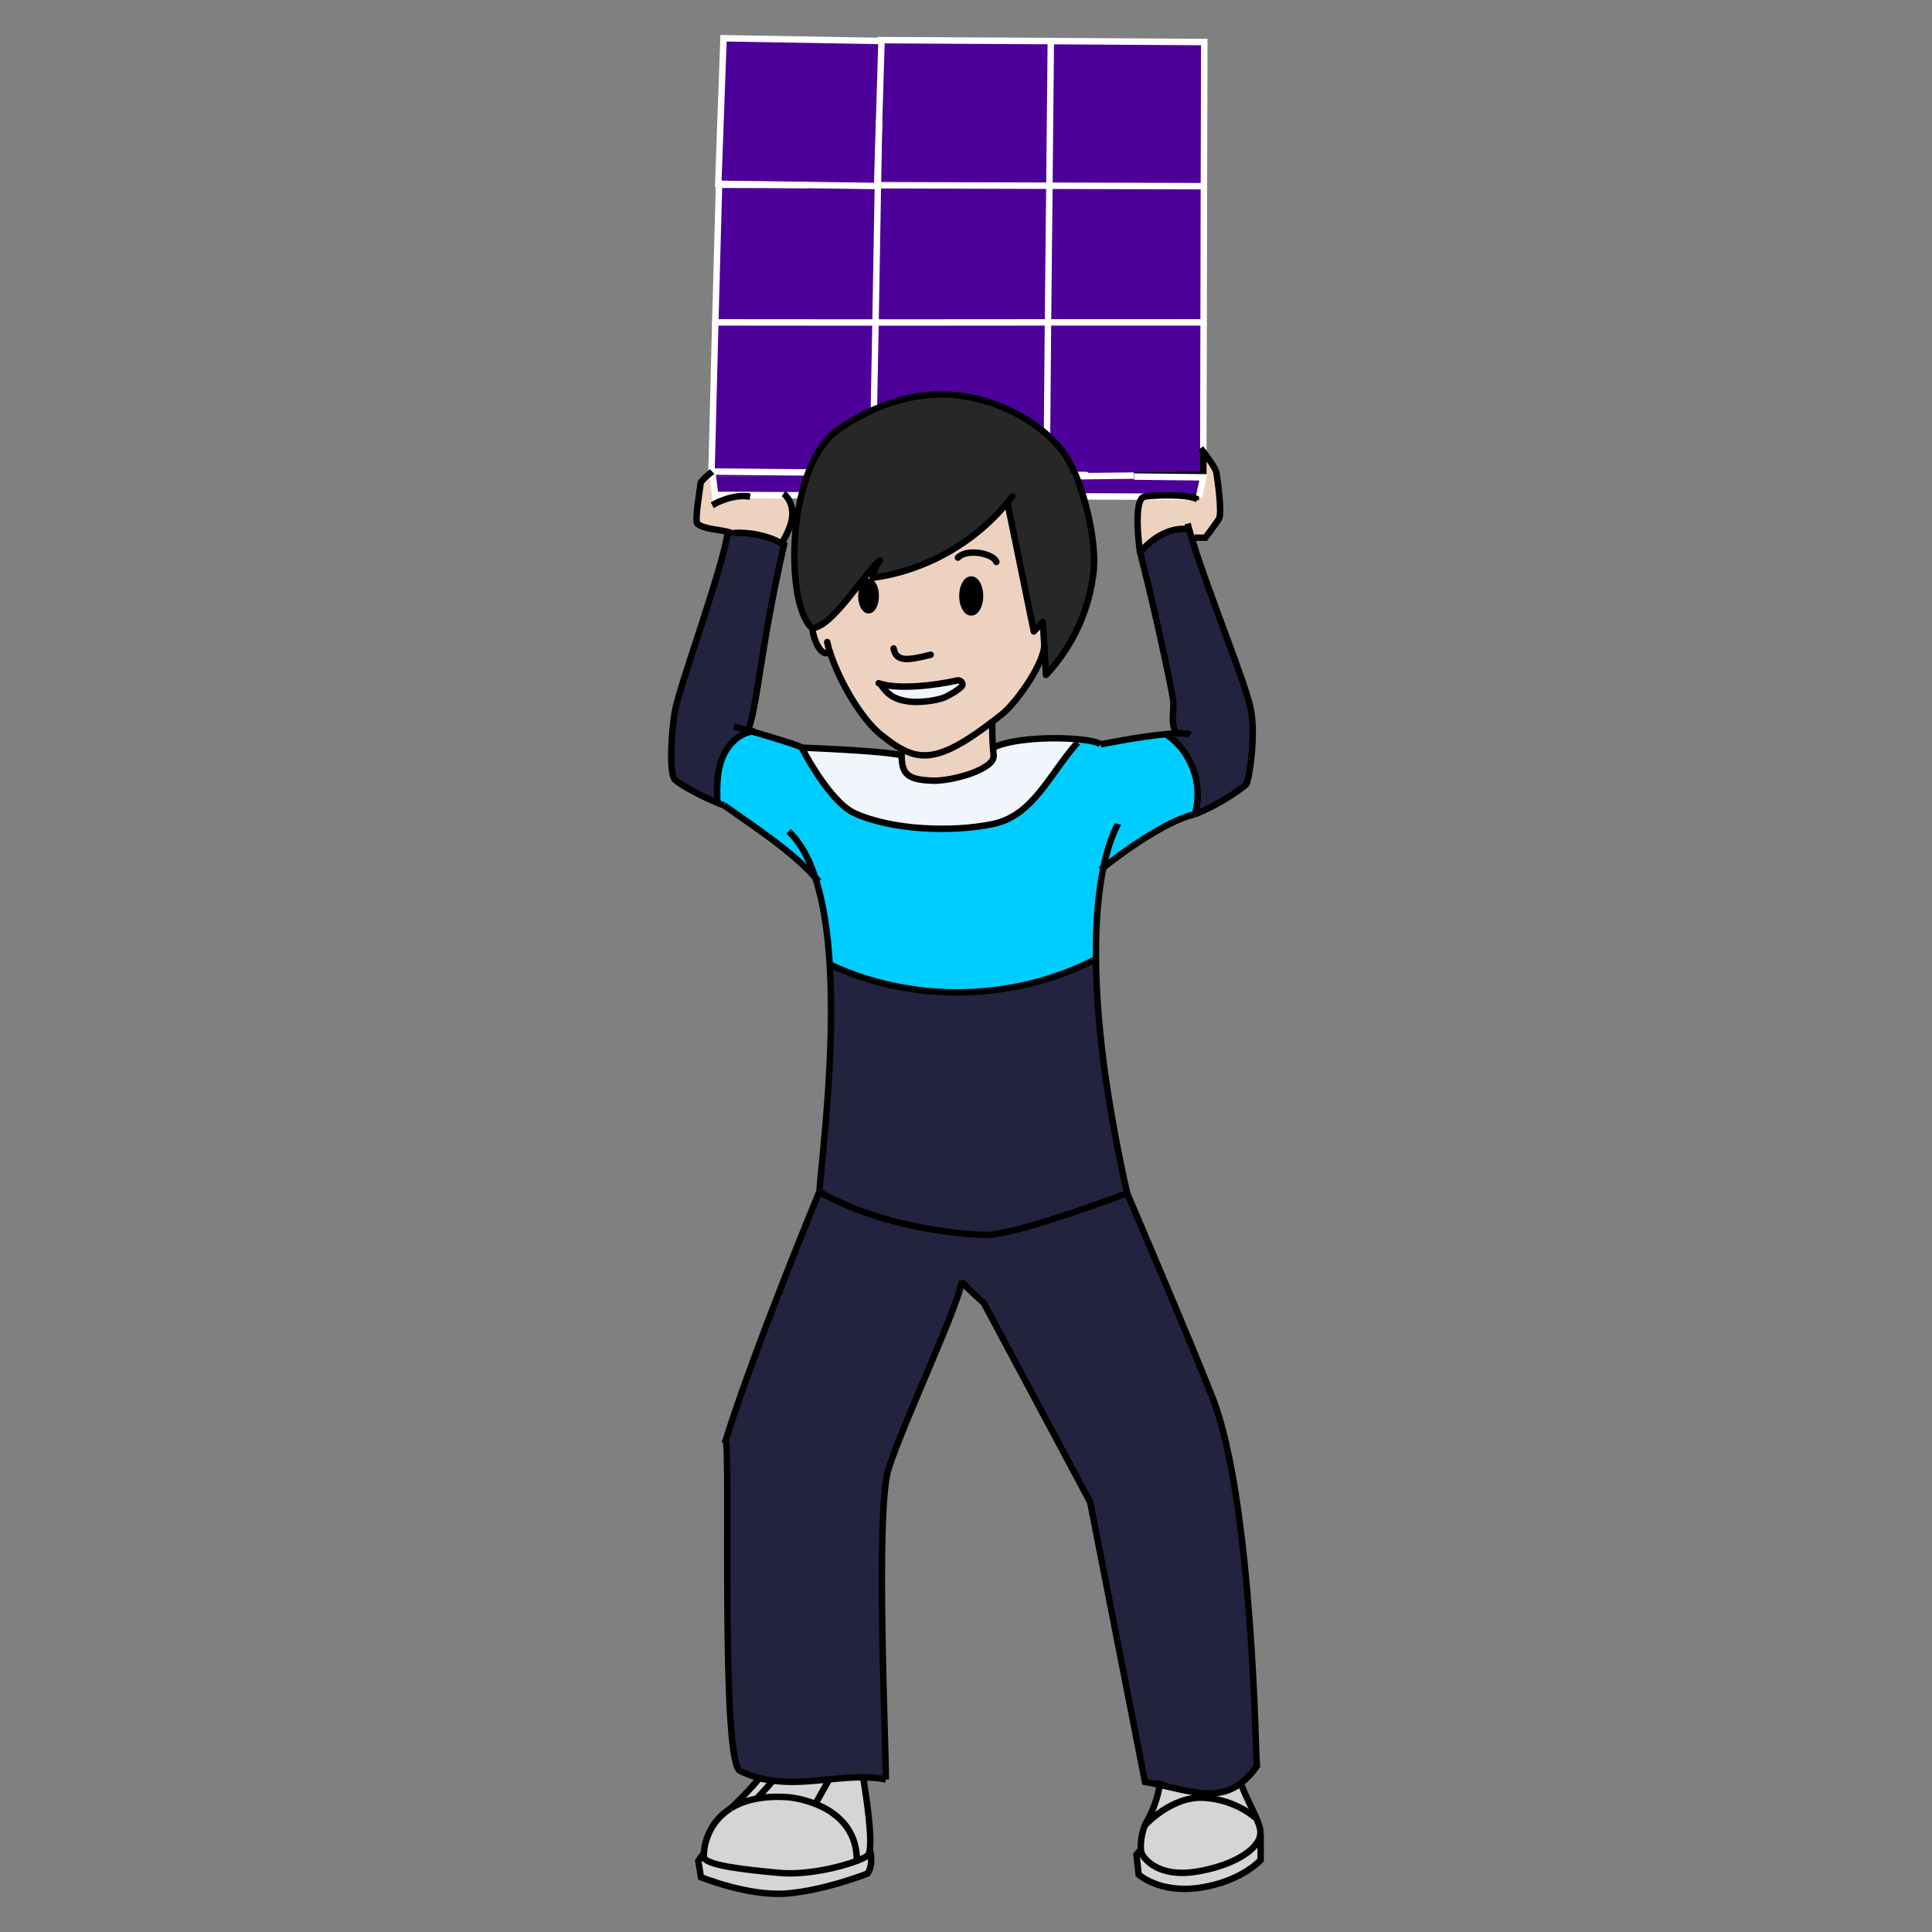 <?xml version="1.0" encoding="UTF-8"?><svg id="Layer_5" xmlns="http://www.w3.org/2000/svg" width="300" height="300" viewBox="0 0 300 300"><rect x="0" y="0" width="300" height="300" fill="#808080" stroke="none"/><path d="m195.75,284.75v4.08s-2.93,3.29-9.32,4.28c-6.37.98-9.62-2.04-9.62-2.04l-.34-3.08.66-.78h.03c.02.2.05.37.08.49.29.78,2.44,3.86,8.41,2.95,5.46-.84,9.86-3.32,10.06-5.9h.03Z" style="fill:#d5d5d5; stroke-width:0px;"/><path d="m177.78,283.43l.02-.02s4.13-4.6,9.24-4.26,8.11,3.29,8.11,3.29c.24.56.42,1.1.54,1.6.05.24.07.47.03.71-.2,2.58-4.6,5.06-10.06,5.9-5.97.91-8.12-2.17-8.41-2.95-.03-.12-.07-.29-.08-.49-.08-.89.08-2.46.62-3.78Z" style="fill:#d5d5d5; stroke-width:0px;"/><path d="m182.62,113.88c-.96-1.85-.19-3.64-.51-5.51-.32-1.9-2.6-13.03-5.09-22.6,1.87-2.22,4.7-4.01,7.58-3.57l.03-.02c.12.44.27.93.42,1.42,2.44,8.09,8.41,22.57,9.17,26.56.83,4.4-.32,11.26-.74,11.68s-4.01,3.07-7.77,4.53l-.1-.27c1.23-4.45-.72-9.61-4.62-12.1.59-.07,1.13-.1,1.62-.12Z" style="fill:#23233f; stroke-width:0px;"/><path d="m134.06,275.98c-1.75-.02-3.54.15-5.33.32-2.9.29-5.81.61-8.73.2-.69-.08-1.4-.22-2.09-.4-.98-.25-1.97-.61-2.95-1.1-3.12-1.04-1.48-50.78-2.29-51.32,4.62-14.73,14.55-38.61,14.55-38.61,9.42,5.34,21.09,6.56,25.72,6.69,4.64.13,22.08-6.47,22.08-6.47,0,0,9.78,22.82,13.26,31.74,6.27,16.01,6.76,56.93,6.86,57.27-.81,1.13-1.62,1.97-2.46,2.6-3.57,2.7-7.57,1.35-12.61.25-.74-.17-1.5-.32-2.28-.46l-8.51-43.45-16.53-30.93s-3.4-3-3.47-3.46c.32,2.31-9.29,22.53-11.39,29.5-1.92,7.25-.34,41.66-.34,47.97-1.15-.24-2.31-.32-3.49-.34Z" style="fill:#23233f; stroke-width:0px;"/><path d="m195.14,282.44s-3-2.95-8.11-3.29-9.24,4.26-9.24,4.26c.08-.22.19-.42.29-.62,1.1-1.89,1.7-3.81,1.99-5.65,5.04,1.1,9.03,2.44,12.61-.25.72,2.07,1.79,3.91,2.46,5.55Z" style="fill:#d5d5d5; stroke-width:0px;"/><path d="m184.69,77.15l1.48.02.67-3.05-10.75-.12v-.15l10.75-.12v-3.59c.64.86,1.85,2.49,2.01,3.17.2.96.94,6.42.42,7.26-.54.84-2.11,2.92-2.11,2.92h-1.69l-.42.1c-.15-.49-.3-.98-.42-1.42l-.03.02c-2.88-.44-5.71,1.35-7.58,3.57,0,0-1.23-8.38.74-8.65l6.93.03Z" style="fill:#edd2c0; stroke-width:0px;"/><polygon points="187 6.53 186.94 28.91 162.95 28.84 163.17 6.38 187 6.53" style="fill:#4d0099; stroke-width:0px;"/><polygon points="186.94 28.91 186.9 50.06 162.73 50.06 162.95 28.84 186.94 28.91" style="fill:#4d0099; stroke-width:0px;"/><path d="m167.01,73.74c-.57-1.37-1.2-2.55-1.84-3.42-.72-1.01-1.6-1.96-2.6-2.83l.15-17.43h24.17l-.05,20.07v3.59l-10.75.12-9,.1c-.03-.07-.07-.13-.08-.2Z" style="fill:#4d0099; stroke-width:0px;"/><path d="m126.58,136.24c-3.69-4.13-9.59-7.94-14.16-11.19-.35-.12-.69-.25-1.04-.4-.05-2.31-.08-4.65.72-6.79.78-2.07,2.51-3.93,4.65-4.26h.02c2.88.83,7.05,2.07,7.82,2.51l-.05.1c1.55,2.98,5.06,8.65,8.11,10.05,5.83,2.68,15.25,3.02,21.54,1.7,6.29-1.3,8.83-7.87,13.13-12.64h.02l.03-.52c1.74.15,3.07.44,3.54.79,0,0,5.95-1.2,10.1-1.58,3.89,2.49,5.85,7.65,4.62,12.1l.1.27c-.1.03-.2.08-.3.12-4.38.94-11.7,6.3-14.07,8.23-.67,3.25-1.23,7.87-1.16,14.21-12.64,6.56-28.3,6.91-41.19.91h-.15c-.3-5.01-.98-9.73-2.26-13.58Z" style="fill:#00cdff; stroke-width:0px;"/><path d="m184.69,77.15l-6.93-.03c1.57-.22,4.9-.32,6.93.03Z" style="fill:#4d0099; stroke-width:0px;"/><path d="m176.1,74v-.15l-9,.1c.39.96.78,2.02,1.11,3.13l9.56.03c1.57-.22,4.9-.32,6.93.03l1.48.02.67-3.05-10.75-.12Z" style="fill:#4d0099; stroke-width:0px;"/><path d="m170.18,148.92c.07,8.63,1.28,20.46,4.84,36.37,0,0-17.44,6.61-22.08,6.47-4.64-.13-16.3-1.35-25.72-6.69.51-6.03,2.44-21.67,1.62-35.24h.15c12.89,6,28.55,5.65,41.19-.91Z" style="fill:#23233f; stroke-width:0px;"/><path d="m167.37,114.79l-.03.52h-.02c-4.3,4.77-6.84,11.34-13.13,12.64-6.29,1.31-15.71.98-21.54-1.7-3.05-1.4-6.56-7.06-8.11-10.05l.05-.1s12.56.46,15.41,1.18c.05,2.88.83,3.79,4.75,3.94,3.05.12,9.73-1.75,9.54-3.91-.03-.46-.07-.84-.1-1.21,2.88-1.42,9.14-1.69,13.18-1.31Z" style="fill:#f1f6fc; stroke-width:0px;"/><polygon points="163.17 6.38 162.95 28.84 136.32 28.76 136.51 18.58 136.88 6.36 136.74 6.36 136.74 6.23 163.17 6.38" style="fill:#4d0099; stroke-width:0px;"/><polygon points="162.95 28.84 162.73 50.06 135.95 50.08 136.32 28.76 162.95 28.84" style="fill:#4d0099; stroke-width:0px;"/><path d="m162.73,50.06l-.15,17.43c-4.21-3.76-10.43-6.12-15.81-6.24-3.84-.1-7.57.79-11.07,2.34l.05-2.92.2-10.6,26.78-.02Z" style="fill:#4d0099; stroke-width:0px;"/><path d="m128.85,101.23l-.03.02c-1.25.86-2.39-1.53-2.71-3.71,3.24-.2,8.02-8.46,10.53-10.52-.62.78-1.01,1.72-1.13,2.7,8.11-1.08,15.73-5.36,20.92-11.68,1.37,6.67,2.73,13.35,4.1,20.01.47-.47.93-.96,1.4-1.45.07,1.28.15,2.56.24,3.86h-.02c-.35,3.19-4.6,8.92-6.56,10.45-.52.42-1.03.81-1.52,1.18-7.05,5.38-10.38,6.2-14.09,4.21-1.03-.56-2.09-1.33-3.25-2.28-3.07-2.48-6.49-8.44-7.85-12.79h-.02Zm7.9,4.96l-.02.07c1.03,1.55,2.14,2.41,4.52,2.68,1.47.17,4.4-.08,5.85-.86.88-.49,1.43-.78,2.16-1.43.47-.44-.03-1.13-.69-.98-3.15.72-8.78,1.43-11.82.52Zm15.42-13.65c0-1.4-.62-2.55-1.37-2.55s-1.37,1.15-1.37,2.55.61,2.56,1.37,2.56,1.37-1.15,1.37-2.56Zm-16.2.02c0-1.23-.51-2.22-1.11-2.22s-1.11.99-1.11,2.22.49,2.21,1.11,2.21,1.11-.98,1.11-2.21Z" style="fill:#edd2c0; stroke-width:0px;"/><path d="m140,117.28c-.02-.3-.02-.62-.02-.98,3.71,1.99,7.05,1.16,14.09-4.21,0,2.01.03,2.93.12,4.01.03.37.07.76.1,1.21.19,2.16-6.49,4.03-9.54,3.91-3.93-.15-4.7-1.06-4.75-3.94Z" style="fill:#edd2c0; stroke-width:0px;"/><path d="m150.82,89.99c.74,0,1.37,1.15,1.37,2.55s-.62,2.56-1.37,2.56-1.37-1.15-1.37-2.56.61-2.55,1.37-2.55Z" style="stroke-width:0px;"/><path d="m148.57,105.67c.66-.15,1.16.54.69.98-.72.66-1.28.94-2.16,1.43-1.45.78-4.38,1.03-5.85.86-2.38-.27-3.49-1.13-4.52-2.68l.02-.07c3.03.91,8.66.2,11.82-.52Z" style="fill:#f1f6fc; stroke-width:0px;"/><polygon points="136.88 6.36 136.51 18.58 136.74 6.36 136.88 6.36" style="fill:#4d0099; stroke-width:0px;"/><polygon points="136.74 6.36 136.51 18.58 136.2 28.76 125.38 28.73 111.53 28.54 112.35 5.94 136.74 6.36" style="fill:#4d0099; stroke-width:0px;"/><polygon points="136.32 28.76 135.95 50.08 111.07 50.06 111.65 28.69 125.38 28.73 136.2 28.88 136.2 28.76 136.32 28.76" style="fill:#4d0099; stroke-width:0px;"/><polygon points="136.2 28.76 136.2 28.88 125.38 28.73 136.2 28.76" style="fill:#4d0099; stroke-width:0px;"/><path d="m135.95,50.08l-.2,10.6-.05,2.92c-1.84.83-3.62,1.82-5.31,2.95-2.14,1.42-3.74,3.88-4.87,6.81l-5.56-.05-9.37-.08s-.03.03-.1.08l.59-23.24,24.88.02Z" style="fill:#4d0099; stroke-width:0px;"/><path d="m168.21,77.08c-.34-1.11-.72-2.17-1.11-3.13l-.08-.2c-.57-1.37-1.2-2.55-1.84-3.42-.72-1.01-1.6-1.96-2.6-2.83-4.21-3.76-10.43-6.12-15.81-6.24-3.84-.1-7.57.79-11.07,2.34-1.84.83-3.62,1.82-5.31,2.95-2.14,1.42-3.74,3.88-4.87,6.81-.42,1.11-.79,2.31-1.08,3.54-.3,1.18-.52,2.39-.69,3.61-1.03,7.38-.02,15.05,2.36,17.04,3.24-.2,8.02-8.46,10.53-10.52-.62.78-1.01,1.72-1.13,2.7,8.11-1.08,15.73-5.36,20.92-11.68,1.37,6.67,2.73,13.35,4.1,20.01.47-.47.93-.96,1.4-1.45.07,1.28.15,2.56.24,3.86.07,1.45.17,2.9.25,4.35,4.18-4.45,6.83-10.28,7.42-16.35.27-3.2-.46-7.55-1.62-11.38Z" style="fill:#272728; stroke-width:0px;"/><path d="m135.11,287.34c.54,2.39-.39,3.57-.39,3.57,0,0-6.57,2.61-12.52,3.1-5.93.49-13.35-2.53-13.35-2.53l-.42-2.53.86-1.2h.02c-.03.3-.02.56,0,.74.84,1.21,6.1,1.79,11.56,2.31,4.23.4,9.46-.83,12.19-1.85.81-.3,1.4-.61,1.67-.83.15-.12.25-.39.32-.79h.07Z" style="fill:#d5d5d5; stroke-width:0px;"/><path d="m134.05,276.1c.52,3.19,1.38,9.05.99,11.24-.07.4-.17.67-.32.79-.27.22-.86.52-1.67.83.02-5.19-3.47-7.69-6.44-8.85l2.12-3.79v-.02c1.79-.17,3.57-.34,5.33-.32v.12h-.02Z" style="fill:#d5d5d5; stroke-width:0px;"/><path d="m134.87,90.33c.61,0,1.11.99,1.11,2.22s-.51,2.21-1.11,2.21-1.11-.98-1.11-2.21.49-2.22,1.11-2.22Z" style="stroke-width:0px;"/><path d="m126.61,280.11c2.97,1.16,6.46,3.66,6.44,8.85-2.73,1.03-7.96,2.26-12.19,1.85-5.46-.52-10.72-1.1-11.56-2.31-.02-.19-.03-.44,0-.74.08-1.69.94-4.94,4.16-6.96l.03-.03c1.1-.67,2.44-1.21,4.15-1.5,1.38-.25,2.98-.34,4.85-.19,0,0,1.9.15,4.11,1.03Z" style="fill:#d5d5d5; stroke-width:0px;"/><path d="m128.74,276.3v.02l-2.12,3.79c-2.21-.88-4.11-1.03-4.11-1.03-1.87-.15-3.47-.07-4.85.19l-.02-.12c.17-.19,1.23-1.28,2.38-2.65,2.92.4,5.83.08,8.73-.2Z" style="fill:#d5d5d5; stroke-width:0px;"/><path d="m121.42,84.31l-.03.07c-2.21-1.23-4.99-1.77-7.5-1.62v-.02l-.27.05c-.17-.08-.37-.15-.62-.2v-.02c-1.38-.34-3.78-.44-4.72-1.26-.42-.57.51-5.81.51-6.24,0-.37,1.35-1.48,1.7-1.77l-.02.67h.22l.37,2.87.17,1.18v.08c.1-.05.22-.1.34-.17l3.88-.91.69-.17h.02l1.77.02,4.01.02c.91.84,1.23,2.24,1.06,3.52v.02c-.2,1.38-.89,2.65-1.57,3.88Z" style="fill:#edd2c0; stroke-width:0px;"/><path d="m116.18,113.42c.19.05.37.12.57.17-2.14.34-3.88,2.19-4.65,4.26-.81,2.14-.78,4.48-.72,6.79-2.85-1.18-5.73-2.8-6.54-3.56-.91-.84-.69-6.94,0-10.8.71-3.86,7.72-23.02,8.16-27.69.25.05.46.12.62.2l.27-.05v.02c2.51-.15,5.29.39,7.5,1.62l.35.2c-3.79,16.69-3.93,23.93-5.56,28.84Z" style="fill:#23233f; stroke-width:0px;"/><polygon points="119.96 73.31 119.96 73.34 119.58 73.98 119.53 73.95 110.69 73.98 110.58 73.22 119.96 73.31" style="fill:#4d0099; stroke-width:0px;"/><path d="m119.96,73.31v.03l-.37.64-.05-.03-8.85.03.37,2.87,5.07.02h.02l1.77.02,4.01.02h2.51c.29-1.23.66-2.43,1.08-3.54l-5.56-.05Z" style="fill:#4d0099; stroke-width:0px;"/><path d="m117.63,279.15l.02.12c-1.7.29-3.05.83-4.15,1.5.32-.3,2.92-2.78,4.42-4.67.69.19,1.4.32,2.09.4-1.15,1.37-2.21,2.46-2.38,2.65Z" style="fill:#d5d5d5; stroke-width:0px;"/><path d="m116.13,76.86l-.69.17c-1.53,0-2.98.52-3.88.91l-.34.08-.17-1.18,5.07.02Z" style="fill:#edd2c0; stroke-width:0px;"/><path d="m115.44,77.03l-3.88.91c.89-.39,2.34-.91,3.88-.91Z" style="fill:#edd2c0; stroke-width:0px;"/><path d="m110.58,73.22l.1.76h-.22l.02-.67c.07-.05.1-.08.1-.08Z" style="fill:#4d0099; stroke-width:0px;"/><polyline points="110.69 73.98 110.47 73.98 110.48 73.31 111.07 50.06" style="fill:none; stroke:#fff; stroke-miterlimit:10;"/><polyline points="135.7 63.6 135.75 60.68 135.95 50.08" style="fill:none; stroke:#fff; stroke-miterlimit:10;"/><line x1="162.73" y1="50.06" x2="135.95" y2="50.08" style="fill:none; stroke:#fff; stroke-miterlimit:10;"/><line x1="176.1" y1="73.85" x2="167.1" y2="73.95" style="fill:none; stroke:#fff; stroke-miterlimit:10;"/><polyline points="186.85 70.14 186.85 73.73 176.1 73.85" style="fill:none; stroke:#000; stroke-miterlimit:10;"/><line x1="186.9" y1="50.06" x2="186.85" y2="70.14" style="fill:none; stroke:#fff; stroke-miterlimit:10;"/><line x1="162.58" y1="67.49" x2="162.73" y2="50.06" style="fill:none; stroke:#fff; stroke-miterlimit:10;"/><polyline points="186.94 28.91 186.9 50.06 162.73 50.06 162.95 28.84" style="fill:none; stroke:#fff; stroke-miterlimit:10;"/><polyline points="163.17 6.38 187 6.53 186.94 28.91 162.95 28.84" style="fill:none; stroke:#fff; stroke-miterlimit:10;"/><polyline points="136.74 6.36 136.74 6.23 163.17 6.38 162.95 28.84 136.32 28.76 136.51 18.58" style="fill:none; stroke:#fff; stroke-miterlimit:10;"/><polyline points="136.2 28.76 136.32 28.76 135.95 50.08 111.07 50.06 111.65 28.69 125.38 28.73" style="fill:none; stroke:#fff; stroke-miterlimit:10;"/><polygon points="136.2 28.76 136.2 28.88 125.38 28.73 111.53 28.54 112.35 5.94 136.74 6.36 136.88 6.36 136.51 18.58 136.2 28.76" style="fill:none; stroke:#fff; stroke-miterlimit:10;"/><line x1="184.69" y1="77.15" x2="177.77" y2="77.12" style="fill:none; stroke:#fff; stroke-miterlimit:10;"/><line x1="186.18" y1="77.17" x2="184.69" y2="77.15" style="fill:none; stroke:#000; stroke-miterlimit:10;"/><polyline points="176.1 74 186.85 74.12 186.18 77.17" style="fill:none; stroke:#fff; stroke-miterlimit:10;"/><polyline points="111.28 78.45 111.22 78.11 111.22 78.03 111.06 76.85" style="fill:none; stroke:#fff; stroke-miterlimit:10;"/><line x1="167.01" y1="73.74" x2="168.65" y2="73.76" style="fill:none; stroke:#fff; stroke-linecap:round; stroke-linejoin:round;"/><polyline points="116.13 76.86 111.06 76.85 110.69 73.98 110.58 73.22 119.96 73.31 125.52 73.36" style="fill:none; stroke:#fff; stroke-miterlimit:10;"/><polyline points="124.44 76.9 121.93 76.9 117.92 76.88 116.15 76.86" style="fill:none; stroke:#fff; stroke-miterlimit:10;"/><line x1="177.77" y1="77.12" x2="168.21" y2="77.08" style="fill:none; stroke:#fff; stroke-miterlimit:10;"/><line x1="128.82" y1="101.25" x2="128.85" y2="101.23" style="fill:none; stroke:#000; stroke-linecap:round; stroke-linejoin:round;"/><line x1="116.15" y1="76.86" x2="116.13" y2="76.86" style="fill:none; stroke:#fff; stroke-miterlimit:10;"/><path d="m186.43,69.6s.17.22.42.54c.64.86,1.85,2.49,2.01,3.17.2.96.94,6.42.42,7.26-.54.84-2.11,2.92-2.11,2.92h-1.69" style="fill:none; stroke:#000; stroke-miterlimit:10;"/><path d="m184.42,81.31c.07.27.13.56.22.86.12.44.27.93.42,1.42,2.44,8.09,8.41,22.57,9.17,26.56.83,4.4-.32,11.26-.74,11.68s-4.01,3.07-7.77,4.53c-.1.03-.2.08-.3.12" style="fill:none; stroke:#000; stroke-miterlimit:10;"/><path d="m184.61,82.19c-2.88-.44-5.71,1.35-7.58,3.57,2.49,9.57,4.77,20.7,5.09,22.6.32,1.87-.46,3.66.51,5.51" style="fill:none; stroke:#000; stroke-miterlimit:10;"/><path d="m170.91,115.58s5.95-1.2,10.1-1.58c.59-.07,1.13-.1,1.62-.12,1.04-.03,1.84.02,2.16.22" style="fill:none; stroke:#000; stroke-miterlimit:10;"/><path d="m177.02,85.76s-1.23-8.38.74-8.65c1.57-.22,4.9-.32,6.93.03.52.1.96.24,1.25.39" style="fill:none; stroke:#000; stroke-miterlimit:10;"/><path d="m112.99,82.59c.25.05.46.12.62.2.17.07.29.17.35.27" style="fill:none; stroke:#000; stroke-miterlimit:10;"/><path d="m110.58,73.22s-.03.03-.1.08c-.35.29-1.7,1.4-1.7,1.77,0,.42-.93,5.66-.51,6.24.94.83,3.34.93,4.72,1.26" style="fill:none; stroke:#000; stroke-miterlimit:10;"/><path d="m112.99,82.58v.02c-.44,4.67-7.45,23.83-8.16,27.69-.69,3.86-.91,9.96,0,10.8.81.76,3.69,2.38,6.54,3.56.35.15.69.29,1.04.4" style="fill:none; stroke:#000; stroke-miterlimit:10;"/><path d="m116.77,113.59c2.88.83,7.05,2.07,7.82,2.51" style="fill:none; stroke:#000; stroke-miterlimit:10;"/><path d="m113.97,112.8s.91.25,2.21.62c.19.05.37.12.57.17" style="fill:none; stroke:#000; stroke-miterlimit:10;"/><path d="m113.89,82.76c2.51-.15,5.29.39,7.5,1.62l.35.2c-3.79,16.69-3.93,23.93-5.56,28.84-.02.03-.02.05-.03.08" style="fill:none; stroke:#000; stroke-miterlimit:10;"/><path d="m154.19,116.1c2.88-1.42,9.14-1.69,13.18-1.31,1.74.15,3.07.44,3.54.79" style="fill:none; stroke:#000; stroke-miterlimit:10;"/><path d="m185.42,126.48c-4.38.94-11.7,6.3-14.07,8.23-.17.12-.32.24-.44.34" style="fill:none; stroke:#000; stroke-miterlimit:10;"/><path d="m140.06,117.3s-.03-.02-.07-.02c-2.85-.72-15.41-1.18-15.41-1.18" style="fill:none; stroke:#000; stroke-miterlimit:10;"/><path d="m112.42,125.05c4.57,3.25,10.47,7.06,14.16,11.19.2.2.39.42.57.64" style="fill:none; stroke:#000; stroke-miterlimit:10;"/><path d="m173.6,127.95c-.03.12-1.28,1.99-2.26,6.76-.67,3.25-1.23,7.87-1.16,14.21.07,8.63,1.28,20.46,4.84,36.37,0,0-17.44,6.61-22.08,6.47-4.64-.13-16.3-1.35-25.72-6.69.51-6.03,2.44-21.67,1.62-35.24-.3-5.01-.98-9.73-2.26-13.58-.98-3-2.33-5.48-4.13-7.16" style="fill:none; stroke:#000; stroke-miterlimit:10;"/><path d="m137.55,276.32c0-6.3-1.58-40.72.34-47.97,2.11-6.96,11.71-27.19,11.39-29.5" style="fill:none; stroke:#000; stroke-miterlimit:10;"/><path d="m127.22,185.07s-9.93,23.88-14.55,38.61c.81.54-.83,50.28,2.29,51.32" style="fill:none; stroke:#000; stroke-miterlimit:10;"/><path d="m175.02,185.29s9.78,22.82,13.26,31.74c6.27,16.01,6.76,56.93,6.86,57.27-.81,1.13-1.62,1.97-2.46,2.6-3.57,2.7-7.57,1.35-12.61.25-.74-.17-1.5-.32-2.28-.46l-8.51-43.45-16.53-30.93s-3.4-3-3.47-3.46" style="fill:none; stroke:#000; stroke-miterlimit:10;"/><path d="m114.97,275c.98.49,1.97.84,2.95,1.1.69.19,1.4.32,2.09.4,2.92.4,5.83.08,8.73-.2,1.79-.17,3.57-.34,5.33-.32,1.18.02,2.34.1,3.49.34" style="fill:none; stroke:#000; stroke-miterlimit:10;"/><path d="m180.18,276.5c-.03.22-.05.42-.1.64-.29,1.84-.89,3.76-1.99,5.65-.1.2-.2.4-.29.62l-.02.02c-.54,1.31-.71,2.88-.62,3.78.02.2.05.37.08.49.29.78,2.44,3.86,8.41,2.95,5.46-.84,9.86-3.32,10.06-5.9.03-.24.02-.47-.03-.71-.12-.51-.3-1.04-.54-1.6-.67-1.63-1.74-3.47-2.46-5.55-.03-.07-.07-.13-.08-.2" style="fill:none; stroke:#000; stroke-miterlimit:10;"/><path d="m177.13,287.21l-.66.78.34,3.08s3.25,3.02,9.62,2.04c6.39-.99,9.32-4.28,9.32-4.28v-4.08" style="fill:none; stroke:#000; stroke-miterlimit:10;"/><path d="m113.5,280.77c1.1-.67,2.44-1.21,4.15-1.5,1.38-.25,2.98-.34,4.85-.19,0,0,1.9.15,4.11,1.03,2.97,1.16,6.46,3.66,6.44,8.85" style="fill:none; stroke:#000; stroke-miterlimit:10;"/><path d="m134.05,276.1c.52,3.19,1.38,9.05.99,11.24-.07.4-.17.67-.32.79-.27.22-.86.52-1.67.83-2.73,1.03-7.96,2.26-12.19,1.85-5.46-.52-10.72-1.1-11.56-2.31-.02-.19-.03-.44,0-.74.08-1.69.94-4.94,4.16-6.96" style="fill:none; stroke:#000; stroke-miterlimit:10;"/><path d="m120.01,276.5c-1.15,1.37-2.21,2.46-2.38,2.65h-.02" style="fill:none; stroke:#000; stroke-miterlimit:10;"/><line x1="126.61" y1="280.11" x2="128.74" y2="276.32" style="fill:none; stroke:#000; stroke-miterlimit:10;"/><path d="m117.92,276.1c-1.5,1.89-4.1,4.37-4.42,4.67l-.03.03" style="fill:none; stroke:#000; stroke-miterlimit:10;"/><path d="m109.29,287.76l-.86,1.2.42,2.53s7.42,3.02,13.35,2.53c5.95-.49,12.52-3.1,12.52-3.1,0,0,.93-1.18.39-3.57" style="fill:none; stroke:#000; stroke-miterlimit:10;"/><path d="m177.8,283.42s4.13-4.6,9.24-4.26,8.11,3.29,8.11,3.29" style="fill:none; stroke:#000; stroke-miterlimit:10;"/><path d="m110.6,78.45s.24-.13.62-.34c.1-.05.22-.1.34-.17.89-.39,2.34-.91,3.88-.91.35,0,.69.03,1.04.08" style="fill:none; stroke:#000; stroke-miterlimit:10;"/><path d="m139.98,116.3c0,.35,0,.67.02.98.05,2.88.83,3.79,4.75,3.94,3.05.12,9.73-1.75,9.54-3.91-.03-.46-.07-.84-.1-1.21-.08-1.08-.12-2.01-.12-4.01" style="fill:none; stroke:#000; stroke-linecap:round; stroke-linejoin:round;"/><path d="m128.45,99.7c.1.47.24.99.4,1.53h.02c1.37,4.35,4.79,10.31,7.85,12.79,1.16.94,2.22,1.72,3.25,2.28,3.71,1.99,7.05,1.16,14.09-4.21.49-.37.99-.76,1.52-1.18,1.96-1.53,6.2-7.26,6.56-10.45" style="fill:none; stroke:#000; stroke-linecap:round; stroke-linejoin:round;"/><path d="m148.74,86.59c1.55-1.55,5.65-.54,5.97.67" style="fill:none; stroke:#000; stroke-linecap:round; stroke-linejoin:round;"/><path d="m135.98,92.55c0,1.23-.51,2.21-1.11,2.21s-1.11-.98-1.11-2.21.49-2.22,1.11-2.22,1.11.99,1.11,2.22Z" style="fill:none; stroke:#000; stroke-linecap:round; stroke-linejoin:round;"/><path d="m152.18,92.54c0,1.42-.62,2.56-1.37,2.56s-1.37-1.15-1.37-2.56.61-2.55,1.37-2.55,1.37,1.15,1.37,2.55Z" style="fill:none; stroke:#000; stroke-linecap:round; stroke-linejoin:round;"/><path d="m138.76,100.69c.4,2.17,2.28,1.84,5.76.98" style="fill:none; stroke:#000; stroke-linecap:round; stroke-linejoin:round;"/><path d="m136.44,106.09c.1.03.2.07.32.1,3.03.91,8.66.2,11.82-.52.66-.15,1.16.54.69.98-.72.66-1.28.94-2.16,1.43-1.45.78-4.38,1.03-5.85.86-2.38-.27-3.49-1.13-4.52-2.68" style="fill:none; stroke:#000; stroke-linecap:round; stroke-linejoin:round;"/><path d="m126.11,97.54c-2.38-1.99-3.39-9.66-2.36-17.04.17-1.21.39-2.43.69-3.61.29-1.23.66-2.43,1.08-3.54,1.13-2.93,2.73-5.39,4.87-6.81,1.69-1.13,3.47-2.12,5.31-2.95,3.51-1.55,7.23-2.44,11.07-2.34,5.38.12,11.6,2.48,15.81,6.24.99.88,1.87,1.82,2.6,2.83.64.88,1.26,2.06,1.84,3.42.02.07.05.13.08.2.39.96.78,2.02,1.11,3.13,1.16,3.83,1.89,8.17,1.62,11.38" style="fill:none; stroke:#000; stroke-linecap:round; stroke-linejoin:round;"/><path d="m126.11,97.54c.32,2.17,1.47,4.57,2.71,3.71" style="fill:none; stroke:#000; stroke-linecap:round; stroke-linejoin:round;"/><path d="m157.2,77.06c-.25.34-.51.66-.78.98-5.19,6.32-12.81,10.6-20.92,11.68.12-.98.51-1.92,1.13-2.7-2.51,2.06-7.3,10.31-10.53,10.52" style="fill:none; stroke:#000; stroke-linecap:round; stroke-linejoin:round;"/><path d="m156.43,78.04c1.37,6.67,2.73,13.35,4.1,20.01.47-.47.93-.96,1.4-1.45.07,1.28.15,2.56.24,3.86.07,1.45.17,2.9.25,4.35,4.18-4.45,6.83-10.28,7.42-16.35" style="fill:none; stroke:#000; stroke-linecap:round; stroke-linejoin:round;"/><path d="m124.54,116.2c1.55,2.98,5.06,8.65,8.11,10.05,5.83,2.68,15.25,3.02,21.54,1.7,6.29-1.3,8.83-7.87,13.13-12.64" style="fill:none; stroke:#000; stroke-miterlimit:10;"/><path d="m128.99,149.83c12.89,6,28.55,5.65,41.19-.91.08-.03.15-.08.24-.12" style="fill:none; stroke:#000; stroke-miterlimit:10;"/><path d="m180.97,113.96s.02.02.03.03c3.89,2.49,5.85,7.65,4.62,12.1" style="fill:none; stroke:#000; stroke-miterlimit:10;"/><path d="m117.19,113.54c-.13,0-.29.02-.42.05h-.02c-2.14.34-3.88,2.19-4.65,4.26-.81,2.14-.78,4.48-.72,6.79v.19" style="fill:none; stroke:#000; stroke-miterlimit:10;"/><path d="m121.66,76.66c.1.07.19.15.27.24.91.84,1.23,2.24,1.06,3.52v.02c-.2,1.38-.89,2.65-1.57,3.88.03-.08.07-.17.08-.25" style="fill:none; stroke:#000; stroke-miterlimit:10;"/><rect x="-12.5" y="-12.5" width="328" height="328" style="fill:none; stroke:#58ff43; stroke-miterlimit:10;"/></svg>
